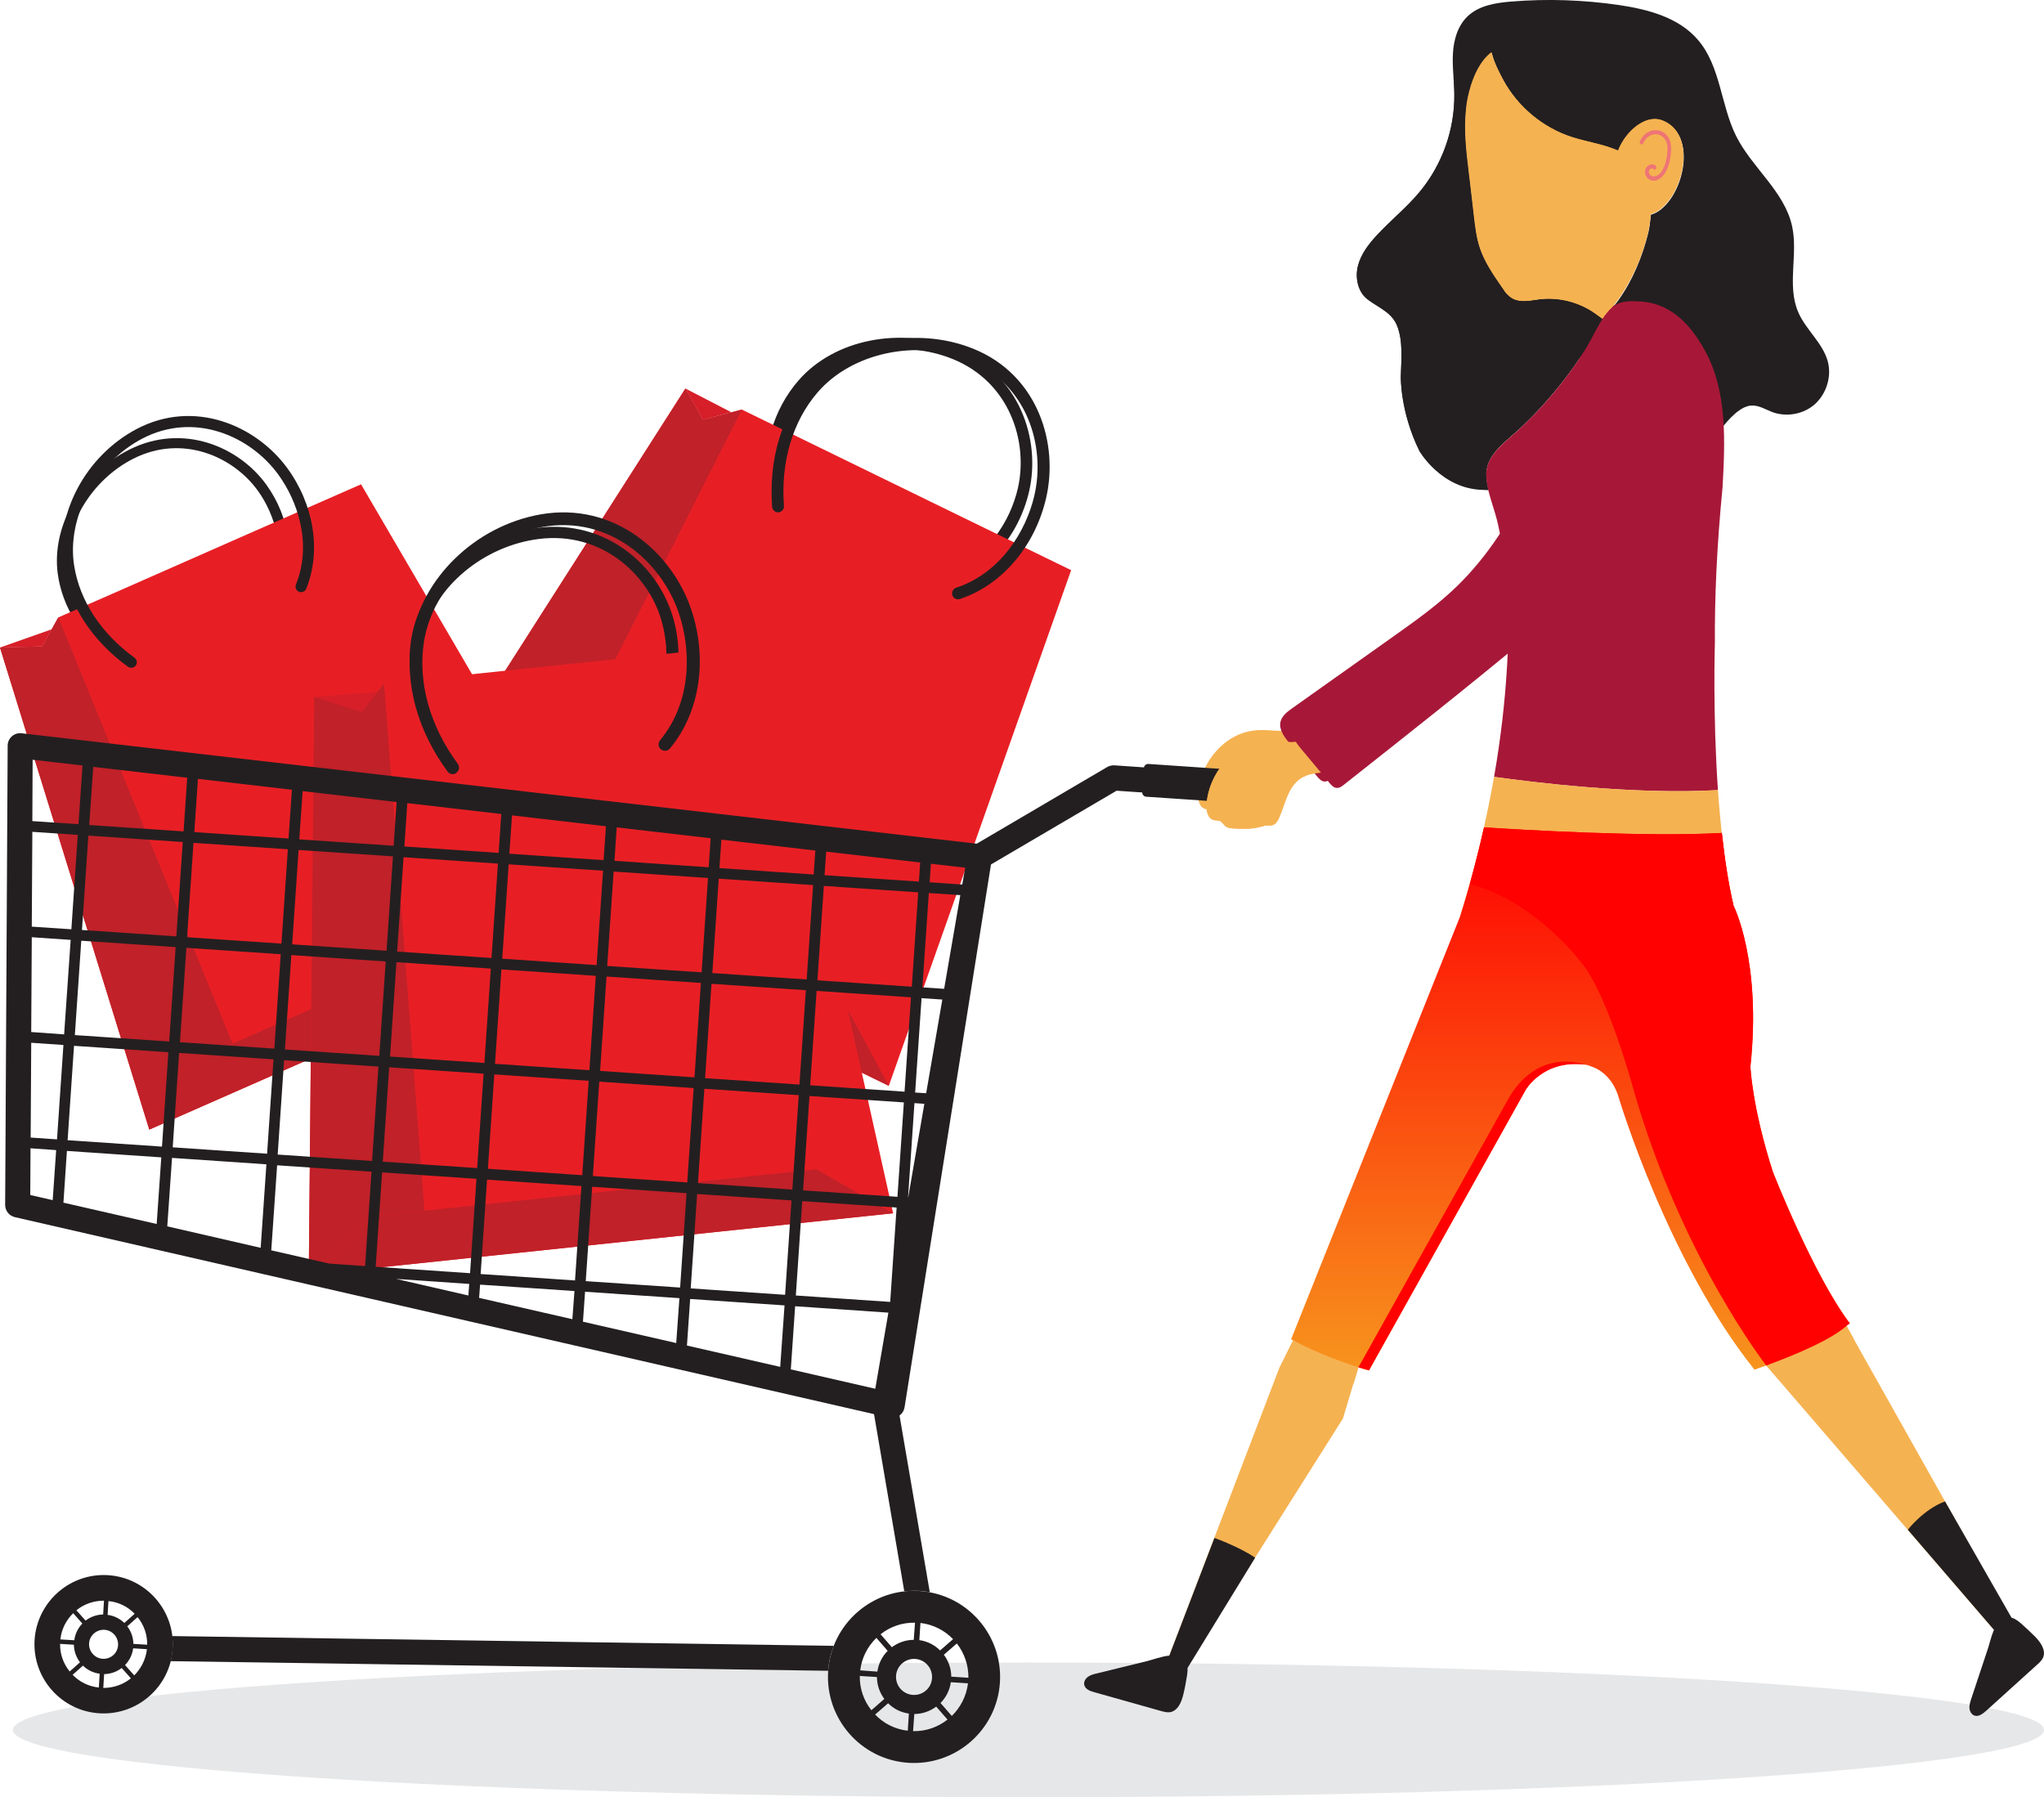 <svg width="290" height="255" viewBox="0 0 290 255" fill="none" xmlns="http://www.w3.org/2000/svg">
<g clip-path="url(#clip0_42_393)">
<path d="M145.92 255C225.493 255 290 250.723 290 245.446C290 240.17 225.493 235.893 145.92 235.893C66.346 235.893 1.839 240.17 1.839 245.446C1.839 250.723 66.346 255 145.92 255Z" fill="#E6E7E8"/>
<path d="M185.04 105.901C184.466 105.228 183.873 104.437 183.794 103.586C182.983 103.665 182.33 103.745 182.014 103.725C180.649 103.685 179.285 103.487 177.94 103.646C173.668 104.12 170.325 108.215 169.989 112.507C169.91 113.437 170.147 114.604 171.057 114.801C171.334 114.861 171.631 114.821 171.888 114.92C172.204 115.059 172.382 115.434 172.659 115.652C173.015 115.949 173.509 115.968 173.964 115.988C175.151 116.048 176.338 116.087 177.485 115.79C177.841 115.692 178.217 115.573 178.592 115.553C178.849 115.553 179.107 115.593 179.344 115.514C179.799 115.395 180.076 114.92 180.273 114.485C181.163 112.467 181.539 109.975 183.418 108.828C184.427 108.215 185.633 108.155 186.8 107.958C186.187 107.285 185.613 106.593 185.04 105.901Z" fill="#F5B251"/>
<path d="M16.969 94.092C16.732 94.191 16.455 94.171 16.257 94.013C11.708 90.71 8.841 86.22 8.188 81.374C7.298 74.589 11.57 67.192 18.354 63.789C25.988 59.972 33.899 63.394 37.775 68.754C41.177 73.462 41.968 79.356 39.812 84.163C39.654 84.519 39.219 84.697 38.843 84.558C38.468 84.42 38.309 84.004 38.468 83.629C40.782 78.427 39.002 72.967 36.569 69.605C33.048 64.739 25.869 61.594 18.967 65.055C12.816 68.141 8.801 75.044 9.612 81.156C10.205 85.626 12.875 89.78 17.127 92.866C17.444 93.103 17.503 93.538 17.266 93.855C17.187 93.954 17.088 94.033 16.969 94.092Z" fill="#231F20"/>
<path d="M51.224 68.715L35.204 75.756L15.862 84.281L8.267 87.604L5.993 91.719L0 91.877L21.182 160.275L44.737 149.91L64.08 141.385L87.635 131.021L51.224 68.715Z" fill="#E71F25"/>
<path d="M8.267 87.604L5.993 91.719L0 91.877L21.182 160.275L26.285 151.038L32.989 148.071L8.267 87.604Z" fill="#C12129"/>
<path d="M21.182 160.275L26.285 151.038L76.915 128.746L87.635 131.021L21.182 160.275Z" fill="#C12129"/>
<path d="M0 91.877L7.338 89.286L5.993 91.719L0 91.877Z" fill="#D61F29"/>
<path d="M18.947 94.686C18.69 94.804 18.393 94.765 18.156 94.606C13.093 90.927 9.81 85.923 8.959 80.523C7.753 72.948 12.143 64.68 19.402 60.862C27.57 56.57 36.292 60.368 40.703 66.341C44.559 71.583 45.607 78.169 43.452 83.53C43.293 83.945 42.819 84.123 42.423 83.965C42.008 83.807 41.83 83.332 41.988 82.936C44.322 77.121 42.206 71.029 39.437 67.271C35.442 61.831 27.531 58.37 20.154 62.247C13.587 65.708 9.434 73.442 10.522 80.266C11.313 85.251 14.359 89.899 19.085 93.321C19.442 93.578 19.521 94.072 19.264 94.428C19.184 94.547 19.066 94.626 18.947 94.686Z" fill="#231F20"/>
<path d="M109.074 70.851C108.817 70.732 108.639 70.475 108.599 70.178C108.025 63.849 109.687 58.093 113.326 53.939C118.409 48.124 127.862 46.265 135.793 49.509C144.713 53.148 147.68 62.405 146.018 69.684C144.555 76.053 140.144 81.117 134.468 82.857C134.033 82.996 133.578 82.758 133.42 82.323C133.262 81.908 133.499 81.453 133.934 81.314C140.065 79.415 143.368 73.857 144.416 69.269C145.919 62.662 143.249 54.236 135.2 50.953C128.021 48.025 119.16 49.766 114.592 54.988C111.249 58.805 109.687 64.165 110.241 70.06C110.28 70.495 109.944 70.871 109.489 70.91C109.351 70.95 109.192 70.91 109.074 70.851Z" fill="#231F20"/>
<path d="M135.042 72.651L114.612 62.682L105.257 58.113L99.739 59.557L97.247 55.126L55.931 119.825L80.792 131.95L101.222 141.939L126.102 154.064L151.972 80.899L135.042 72.651Z" fill="#E71F25"/>
<path d="M110.023 72.611C109.766 72.493 109.568 72.216 109.548 71.919C109.054 65.194 110.873 59.042 114.71 54.572C120.09 48.322 129.919 46.186 138.107 49.489C147.304 53.207 150.251 63.018 148.392 70.792C146.77 77.596 142.102 83.035 136.189 84.993C135.734 85.132 135.259 84.894 135.121 84.459C134.982 84.004 135.22 83.53 135.655 83.391C142.043 81.275 145.564 75.301 146.73 70.416C148.411 63.354 145.761 54.454 137.455 51.091C130.058 48.065 120.841 50.043 115.996 55.68C112.456 59.794 110.755 65.51 111.229 71.781C111.269 72.255 110.913 72.651 110.438 72.69C110.3 72.71 110.142 72.671 110.023 72.611Z" fill="#231F20"/>
<path d="M55.931 119.825L67.066 117.59L120.525 143.7L126.102 154.064L55.931 119.825Z" fill="#C12129"/>
<path d="M99.739 59.557L97.247 55.126L55.931 119.825L67.066 117.59L73.513 120.735L105.257 58.113L99.739 59.557Z" fill="#C12129"/>
<path d="M97.247 55.126L99.739 59.557L103.754 58.489L97.247 55.126Z" fill="#D61F29"/>
<path d="M63.15 106.593C62.854 106.613 62.577 106.494 62.399 106.237C58.74 101.015 57.355 95.16 58.522 89.78C60.164 82.224 67.64 75.954 76.302 74.886C86.053 73.68 93.311 80.306 95.447 87.466C97.326 93.736 95.902 100.303 91.729 104.615C91.413 104.931 90.879 104.971 90.542 104.674C90.206 104.378 90.186 103.883 90.483 103.547C94.992 98.879 95.17 92.411 93.806 87.901C91.867 81.394 85.281 75.38 76.48 76.468C68.629 77.438 61.608 83.292 60.144 90.077C59.056 95.061 60.362 100.481 63.783 105.347C64.04 105.703 63.941 106.197 63.546 106.454C63.447 106.534 63.309 106.573 63.15 106.593Z" fill="#231F20"/>
<path d="M108.698 91.264L88.703 93.38L64.574 95.912L54.488 96.98L51.323 100.995L44.579 98.879L43.808 180.885L73.197 177.8L97.346 175.248L126.716 172.143L108.698 91.264Z" fill="#E71F25"/>
<path d="M64.337 109.837C64.02 109.876 63.704 109.738 63.506 109.481C59.254 103.685 57.415 97.079 58.364 90.848C59.689 82.145 67.382 74.629 76.678 72.987C87.121 71.148 95.328 78.367 98.058 86.437C100.451 93.519 99.304 101.094 95.052 106.197C94.735 106.593 94.162 106.632 93.766 106.316C93.37 105.999 93.331 105.426 93.647 105.03C98.236 99.492 98.038 92.094 96.317 87.011C93.845 79.673 86.409 73.106 76.975 74.767C68.569 76.251 61.35 83.273 60.144 91.105C59.274 96.841 60.974 102.973 64.95 108.373C65.246 108.769 65.167 109.342 64.752 109.639C64.653 109.758 64.495 109.817 64.337 109.837Z" fill="#231F20"/>
<path d="M43.808 180.886L52.629 172.578L115.818 165.912L126.716 172.143L43.808 180.886Z" fill="#C12129"/>
<path d="M54.488 96.98L51.323 100.995L44.579 98.879L43.808 180.885L52.629 172.578L60.223 171.767L54.488 96.98Z" fill="#C12129"/>
<path d="M44.579 98.879L51.323 100.995L53.558 98.167L44.579 98.879Z" fill="#D61F29"/>
<path d="M224.042 51.091C219.631 62.543 215.498 74.649 206.697 83.193C203.928 85.883 200.763 88.119 197.619 90.354C192.852 93.736 188.086 97.118 183.319 100.501C182.627 100.995 181.876 101.569 181.678 102.4C181.421 103.468 182.172 104.516 182.884 105.366C184.209 106.969 185.534 108.551 186.86 110.153C187.156 110.509 187.492 110.885 187.947 110.885C188.323 110.905 188.659 110.648 188.956 110.41C197.698 103.507 206.459 96.604 215.023 89.464C217.634 87.288 220.264 85.053 222.4 82.402C224.496 79.791 226.059 76.805 227.562 73.798C230.37 68.161 232.942 62.405 235.256 56.55C236.343 53.781 237.411 50.794 236.739 47.887C236.086 45.098 232.704 42.348 229.698 43.08C226.632 43.852 225.03 48.559 224.042 51.091Z" fill="#A71838"/>
<path d="M117.499 237.099C117.044 243.824 122.127 249.659 128.851 250.114C135.576 250.569 141.41 245.486 141.865 238.761C142.32 232.036 137.237 226.201 130.513 225.746C123.808 225.271 117.954 230.374 117.499 237.099ZM129.642 232.669C128.495 232.669 127.408 233.064 126.537 233.717L124.935 231.878C126.28 230.809 127.981 230.196 129.82 230.236L129.642 232.669ZM135.22 232.57L133.38 234.172C132.609 233.401 131.581 232.867 130.434 232.708L130.592 230.275C132.431 230.493 134.033 231.343 135.22 232.57ZM137.395 238.049L134.963 237.891C134.963 236.743 134.567 235.655 133.914 234.785L135.754 233.183C136.802 234.528 137.415 236.229 137.395 238.049ZM135.042 243.468L133.44 241.629C134.211 240.858 134.745 239.829 134.903 238.682L137.336 238.84C137.118 240.66 136.268 242.262 135.042 243.468ZM129.722 243.192C130.869 243.192 131.956 242.796 132.827 242.143L134.429 243.983C133.084 245.051 131.383 245.664 129.544 245.624L129.722 243.192ZM129.504 240.482C128.1 240.383 127.032 239.156 127.131 237.752C127.23 236.348 128.456 235.28 129.86 235.379C131.264 235.477 132.332 236.704 132.233 238.108C132.154 239.513 130.928 240.581 129.504 240.482ZM124.164 243.271L126.003 241.668C126.775 242.44 127.803 242.974 128.95 243.132L128.792 245.565C126.953 245.348 125.351 244.517 124.164 243.271ZM121.989 237.792L124.421 237.95C124.421 239.097 124.817 240.185 125.469 241.055L123.63 242.657C122.582 241.332 121.949 239.631 121.989 237.792ZM122.048 237C122.265 235.181 123.116 233.579 124.342 232.392L125.944 234.231C125.173 235.003 124.639 236.031 124.481 237.178L122.048 237Z" fill="#231F20"/>
<path d="M4.905 232.708C4.588 238.108 8.702 242.776 14.121 243.093C19.52 243.409 24.188 239.295 24.505 233.875C24.821 228.475 20.707 223.807 15.288 223.491C9.889 223.174 5.241 227.308 4.905 232.708ZM14.635 229.069C13.706 229.089 12.836 229.405 12.143 229.939L10.838 228.475C11.906 227.605 13.271 227.111 14.754 227.111L14.635 229.069ZM19.105 228.97L17.642 230.275C17.009 229.662 16.198 229.247 15.268 229.128L15.387 227.17C16.851 227.308 18.156 227.981 19.105 228.97ZM20.885 233.361L18.927 233.242C18.907 232.313 18.591 231.442 18.057 230.75L19.52 229.445C20.391 230.513 20.905 231.878 20.885 233.361ZM19.046 237.713L17.741 236.249C18.354 235.616 18.769 234.805 18.888 233.875L20.846 233.994C20.687 235.438 20.015 236.743 19.046 237.713ZM14.774 237.535C15.703 237.515 16.574 237.198 17.266 236.664L18.571 238.128C17.503 238.998 16.139 239.493 14.655 239.493L14.774 237.535ZM14.576 235.359C13.449 235.299 12.579 234.31 12.638 233.183C12.697 232.056 13.686 231.185 14.813 231.245C15.941 231.304 16.811 232.293 16.752 233.42C16.692 234.568 15.723 235.418 14.576 235.359ZM10.304 237.633L11.768 236.328C12.4 236.941 13.211 237.357 14.141 237.475L14.022 239.433C12.559 239.295 11.273 238.622 10.304 237.633ZM8.524 233.242L10.482 233.361C10.502 234.291 10.818 235.161 11.352 235.853L9.889 237.159C9.019 236.091 8.504 234.726 8.524 233.242ZM8.564 232.609C8.722 231.146 9.394 229.86 10.383 228.891L11.688 230.355C11.075 230.987 10.66 231.798 10.541 232.728L8.564 232.609Z" fill="#231F20"/>
<path d="M1.088 105.802L0.732 170.956C0.732 171.787 1.305 172.519 2.116 172.697L124.006 200.645L128.298 225.785C129.029 225.706 129.761 225.687 130.513 225.726C130.987 225.766 131.462 225.825 131.917 225.904L127.625 200.843C128.001 200.566 128.258 200.151 128.337 199.676L140.599 122.654L158.419 112.191L180.333 113.694C181.322 113.753 182.172 113.021 182.231 112.032C182.291 111.043 181.559 110.193 180.57 110.133L158.122 108.591C157.766 108.571 157.41 108.65 157.094 108.828L138.582 119.707L3.065 104.041C2.571 103.982 2.057 104.14 1.681 104.476C1.305 104.813 1.088 105.287 1.088 105.802ZM4.628 107.799L11.708 108.61L11.135 116.938L4.588 116.503L4.628 107.799ZM112.199 194.296L112.812 185.336L126.043 186.246L124.184 197.045L112.199 194.296ZM10.62 146.864L11.53 133.473L24.92 134.383L24.01 147.774L10.62 146.864ZM23.891 149.297L22.982 162.688L9.592 161.778L10.502 148.387L23.891 149.297ZM11.629 131.95L12.539 118.56L25.928 119.469L25.019 132.86L11.629 131.95ZM25.533 147.873L26.443 134.482L39.832 135.392L38.922 148.783L25.533 147.873ZM38.804 150.306L37.894 163.697L24.504 162.787L25.414 149.396L38.804 150.306ZM26.541 132.979L27.451 119.588L40.841 120.498L39.931 133.889L26.541 132.979ZM27.57 118.065L28.084 110.509L41.414 112.052L40.94 118.975L27.57 118.065ZM54.725 136.421L53.815 149.812L40.425 148.902L41.335 135.511L54.725 136.421ZM41.454 133.988L42.364 120.597L55.753 121.507L54.843 134.898L41.454 133.988ZM53.696 151.335L52.786 164.725L39.397 163.816L40.307 150.425L53.696 151.335ZM42.463 119.094L42.937 112.25L56.267 113.793L55.852 120.004L42.463 119.094ZM54.309 164.824L55.219 151.433L68.609 152.343L67.699 165.734L54.309 164.824ZM67.6 167.257L66.69 180.648L53.301 179.738L54.211 166.347L67.6 167.257ZM55.338 149.91L56.248 136.52L69.637 137.429L68.727 150.82L55.338 149.91ZM56.346 135.016L57.256 121.625L70.646 122.535L69.736 135.926L56.346 135.016ZM57.375 120.102L57.79 113.951L71.12 115.494L70.745 121.012L57.375 120.102ZM69.222 165.833L70.132 152.442L83.521 153.352L82.611 166.743L69.222 165.833ZM82.493 168.286L81.583 181.677L68.193 180.767L69.103 167.376L82.493 168.286ZM70.23 150.939L71.14 137.548L84.53 138.458L83.62 151.849L70.23 150.939ZM71.259 136.025L72.169 122.634L85.558 123.544L84.648 136.935L71.259 136.025ZM72.267 121.131L72.643 115.692L85.973 117.234L85.637 122.041L72.267 121.131ZM84.114 166.862L85.024 153.471L98.414 154.381L97.504 167.772L84.114 166.862ZM97.405 169.295L96.495 182.685L83.106 181.776L84.016 168.385L97.405 169.295ZM85.143 151.948L86.053 138.557L99.442 139.467L98.532 152.858L85.143 151.948ZM86.151 137.054L87.061 123.663L100.451 124.573L99.541 137.963L86.151 137.054ZM87.18 122.14L87.496 117.393L100.826 118.935L100.55 123.05L87.18 122.14ZM99.027 167.87L99.936 154.48L113.326 155.389L112.416 168.78L99.027 167.87ZM112.298 170.323L111.388 183.714L97.998 182.804L98.908 169.413L112.298 170.323ZM100.035 152.976L100.945 139.585L114.335 140.495L113.425 153.886L100.035 152.976ZM101.064 138.062L101.974 124.672L115.363 125.581L114.453 138.972L101.064 138.062ZM102.072 123.168L102.349 119.133L115.68 120.676L115.442 124.078L102.072 123.168ZM130.869 140.1L131.779 126.709L136.248 127.006L133.954 140.297L130.869 140.1ZM133.697 141.821L131.403 155.113L129.84 155.014L130.75 141.623L133.697 141.821ZM128.851 169.908H128.832L129.741 156.517L131.146 156.616L128.851 169.908ZM113.939 168.899L114.849 155.508L128.238 156.418L127.329 169.809L113.939 168.899ZM127.21 171.332L126.3 184.723L112.911 183.813L113.82 170.422L127.21 171.332ZM114.948 153.985L115.858 140.594L129.247 141.504L128.337 154.895L114.948 153.985ZM115.976 139.091L116.886 125.7L130.275 126.61L129.366 140.001L115.976 139.091ZM116.985 124.177L117.222 120.834L130.552 122.377L130.374 125.087L116.985 124.177ZM132.075 122.555L136.941 123.109L136.525 125.502L131.897 125.186L132.075 122.555ZM110.696 193.94L97.464 190.914L97.919 184.307L111.309 185.217L110.696 193.94ZM95.941 190.558L82.71 187.531L83.007 183.279L96.396 184.189L95.941 190.558ZM81.207 187.175L67.976 184.149L68.114 182.27L81.504 183.18L81.207 187.175ZM66.453 183.813L56.208 181.459L66.572 182.171L66.453 183.813ZM46.715 179.283L38.487 177.404L39.318 165.339L52.707 166.248L51.798 179.639L46.715 179.283ZM36.984 177.048L23.733 174.002L24.406 164.29L37.795 165.2L36.984 177.048ZM22.23 173.666L8.999 170.64L9.493 163.301L22.883 164.211L22.23 173.666ZM12.658 117.056L13.231 108.808L26.561 110.351L26.047 117.966L12.658 117.056ZM8.089 161.66L4.351 161.402L4.43 147.952L8.999 148.269L8.089 161.66ZM4.43 146.429L4.509 132.979L10.027 133.355L9.098 146.765L4.43 146.429ZM4.509 131.476L4.588 118.026L11.036 118.461L10.126 131.852L4.509 131.476ZM4.292 169.552L4.331 162.925L7.97 163.183L7.476 170.284L4.292 169.552Z" fill="#231F20"/>
<path d="M118.29 233.519C117.855 234.627 117.578 235.814 117.499 237.06L24.208 235.695C24.346 235.102 24.445 234.508 24.485 233.875C24.524 233.282 24.504 232.708 24.425 232.135L118.29 233.519Z" fill="#231F20"/>
<path d="M181.5 114.327L162.612 113.041C162.296 113.021 162.038 112.725 162.058 112.408L162.296 108.947C162.315 108.63 162.612 108.373 162.928 108.393L181.816 109.679C182.133 109.698 182.39 109.995 182.37 110.311L182.133 113.773C182.113 114.109 181.836 114.347 181.5 114.327Z" fill="#231F20"/>
<path d="M225.782 52.001C221.371 63.453 217.238 75.558 208.437 84.103C205.668 86.793 202.503 89.028 199.359 91.264C194.592 94.646 189.826 98.028 185.06 101.411C184.367 101.905 183.616 102.479 183.418 103.309C183.161 104.378 183.912 105.426 184.624 106.276C185.95 107.879 187.275 109.461 188.6 111.063C188.896 111.419 189.233 111.795 189.688 111.795C190.063 111.815 190.4 111.558 190.696 111.32C199.438 104.417 208.199 97.514 216.763 90.374C219.374 88.198 222.004 85.963 224.14 83.312C226.237 80.701 227.799 77.715 229.302 74.708C232.111 69.071 234.682 63.315 236.996 57.46C238.084 54.691 239.152 51.704 238.479 48.797C237.826 46.008 234.444 43.258 231.438 43.99C228.373 44.761 226.771 49.449 225.782 52.001Z" fill="#A71838"/>
<path d="M285.214 229.484L264.368 192.417L261.955 188.105C259.701 190.063 254.835 192.14 250.563 193.722L282.86 231.205C282.88 231.185 282.9 231.185 282.919 231.165L285.214 229.484Z" fill="#F5B251"/>
<path d="M263.003 189.964C262.726 190.202 262.43 190.419 262.113 190.637C260.215 192.377 256.2 194.217 252.323 195.72L250.583 193.703C254.855 192.14 259.72 190.063 261.975 188.085L263.003 189.964Z" fill="#F5B251"/>
<path d="M259.325 51.289C258.613 48.638 256.18 46.779 255.112 44.247C253.51 40.489 255.132 36.098 254.262 32.102C253.194 27.177 248.625 23.854 246.351 19.364C244.136 14.973 244.136 9.474 240.951 5.716C238.242 2.492 233.851 1.325 229.678 0.712C224.655 -0.02 219.532 -0.198 214.449 0.218C212.214 0.396 209.821 0.771 208.199 2.334C206.815 3.679 206.241 5.657 206.143 7.595C206.024 9.514 206.321 11.452 206.34 13.371C206.4 18.395 204.6 23.399 201.396 27.256C199.537 29.491 197.243 31.311 195.285 33.447C194.118 34.713 193.05 36.138 192.654 37.819C192.259 39.48 192.654 41.458 194.019 42.487C194.138 42.566 194.256 42.665 194.375 42.744C194.414 42.764 194.454 42.803 194.494 42.823C194.573 42.882 194.672 42.942 194.751 43.001C195.601 43.555 196.531 44.069 197.243 44.781C197.618 45.157 197.935 45.592 198.172 46.126C199.122 48.421 198.805 51.091 198.746 53.484C198.746 53.484 198.627 58.449 201.396 64.027C201.396 64.027 204.501 69.387 210.375 69.506C210.415 69.506 210.691 69.545 211.166 69.545C210.968 68.675 210.83 67.805 210.869 66.934C211.127 64.403 213.5 62.741 215.221 61.179C217.614 59.003 219.809 56.59 221.807 54.018C222.914 52.594 223.942 51.13 224.912 49.627C225.782 48.282 226.474 46.641 227.404 45.256L227.305 45.177C227.245 45.137 227.186 45.078 227.107 45.038C226.968 44.94 226.83 44.841 226.692 44.742C226.731 44.761 226.771 44.801 226.81 44.821C226.573 44.663 226.336 44.485 226.118 44.326C225.287 43.773 224.397 43.337 223.468 43.021C223.151 42.922 222.835 42.823 222.519 42.744C222.36 42.704 222.202 42.665 222.044 42.645C220.917 42.408 219.75 42.348 218.603 42.487C218.563 42.487 218.504 42.487 218.464 42.507C217.218 42.665 215.873 43.001 214.746 42.428C214.667 42.388 214.588 42.329 214.509 42.289C214.489 42.269 214.449 42.249 214.429 42.23C214.37 42.19 214.331 42.151 214.271 42.111C214.251 42.091 214.212 42.071 214.192 42.052C214.153 42.012 214.093 41.972 214.054 41.933C214.034 41.913 213.994 41.893 213.975 41.854C213.915 41.794 213.876 41.755 213.816 41.696C213.777 41.656 213.737 41.597 213.698 41.557C213.658 41.518 213.638 41.478 213.619 41.458C213.599 41.419 213.559 41.399 213.539 41.359C213.46 41.261 213.401 41.181 213.322 41.082C213.223 40.944 213.124 40.806 213.025 40.647C212.847 40.37 212.649 40.113 212.471 39.836L212.452 39.816C212.274 39.54 212.076 39.263 211.898 38.986C211.403 38.214 210.949 37.423 210.553 36.612C210.474 36.434 210.395 36.276 210.316 36.098C210.276 36.019 210.256 35.94 210.217 35.861C210.197 35.801 210.177 35.742 210.157 35.702C210.098 35.564 210.059 35.425 209.999 35.287C209.505 33.823 209.327 32.281 209.149 30.738C208.892 28.601 208.654 26.465 208.397 24.309C208.061 21.382 207.705 18.415 208.041 15.488C208.338 12.837 209.366 9.217 211.641 7.497C211.957 8.921 212.808 10.503 213.322 11.452C215.359 15.211 218.879 18.158 222.954 19.503C225.149 20.235 227.522 20.531 229.619 21.461C229.896 20.729 230.331 19.977 230.845 19.325C232.17 17.663 234.128 16.496 235.888 17.169C240.951 19.087 238.894 28.008 234.978 30.164C234.741 30.283 234.504 30.382 234.227 30.461C234.168 31.094 234.088 31.667 234.049 31.984C234.009 32.34 233.93 32.696 233.851 33.052C233.02 36.395 231.676 39.678 229.678 42.507C229.599 42.625 229.52 42.744 229.441 42.843C229.342 42.981 229.243 43.1 229.144 43.219C229.124 43.238 229.104 43.278 229.085 43.298C229.006 43.397 228.946 43.496 228.867 43.575C228.847 43.594 228.847 43.614 228.828 43.614C228.729 43.733 228.63 43.852 228.531 43.97C228.432 44.089 228.313 44.227 228.214 44.346C228.155 44.425 228.096 44.485 228.036 44.564C227.977 44.623 227.918 44.702 227.878 44.781C227.819 44.86 227.76 44.94 227.7 45.019C227.641 45.078 227.601 45.157 227.562 45.216C227.502 45.295 227.443 45.375 227.384 45.454C227.285 45.612 227.166 45.77 227.067 45.928C226.612 46.68 226.217 47.471 225.92 48.282C225.92 48.282 225.9 48.342 225.861 48.46C225.861 48.46 225.05 50.596 225.525 51.862C225.545 51.902 225.544 51.941 225.564 51.981C225.782 53.049 226.454 53.919 227.107 54.77C228.472 56.53 229.599 58.528 229.915 60.724C230.212 62.84 229.757 65.214 230.964 66.994C232.229 68.853 234.959 69.229 237.035 68.398C239.112 67.548 240.674 65.767 241.98 63.948C243.285 62.128 244.472 60.17 246.173 58.686C246.331 58.548 246.509 58.39 246.707 58.271C246.766 58.231 246.845 58.172 246.904 58.133L246.924 58.113C246.983 58.073 247.063 58.034 247.122 57.994C247.201 57.955 247.26 57.915 247.339 57.875C247.359 57.875 247.359 57.856 247.379 57.856C247.438 57.816 247.517 57.796 247.597 57.757C247.676 57.737 247.735 57.697 247.814 57.678C247.834 57.678 247.854 57.658 247.854 57.658C247.933 57.638 247.992 57.618 248.071 57.599C248.15 57.579 248.229 57.579 248.289 57.559C248.309 57.559 248.328 57.559 248.348 57.559C248.427 57.559 248.506 57.539 248.585 57.539C249.614 57.519 250.543 58.133 251.513 58.489C253.55 59.22 255.982 58.746 257.565 57.282C259.186 55.759 259.879 53.366 259.325 51.289Z" fill="#231F20"/>
<path d="M226.791 44.801C226.751 44.781 226.711 44.742 226.672 44.722C226.711 44.742 226.751 44.761 226.791 44.801Z" fill="#231F20"/>
<path d="M195.285 33.447C197.243 31.311 199.537 29.491 201.396 27.256C204.62 23.399 206.4 18.395 206.34 13.371C206.34 12.56 206.281 11.729 206.222 10.918C206.419 12.501 206.934 14.162 208.021 15.408C207.685 18.336 208.021 21.303 208.377 24.23C208.635 26.366 208.872 28.503 209.129 30.659C209.307 32.201 209.485 33.744 209.979 35.208C210.019 35.346 210.078 35.485 210.138 35.623C210.157 35.683 210.177 35.742 210.197 35.782C210.237 35.861 210.256 35.94 210.296 36.019C210.375 36.197 210.454 36.375 210.533 36.533C210.909 37.364 211.384 38.155 211.878 38.907C212.056 39.184 212.234 39.461 212.432 39.737L212.452 39.757C212.63 40.034 212.827 40.311 213.005 40.568C213.104 40.707 213.203 40.845 213.302 41.003C213.361 41.102 213.441 41.181 213.52 41.28C213.539 41.32 213.579 41.34 213.599 41.379C213.619 41.419 213.658 41.458 213.698 41.478C213.737 41.518 213.777 41.577 213.816 41.617C213.876 41.676 213.915 41.715 213.975 41.775C213.994 41.794 214.034 41.814 214.054 41.854C214.093 41.893 214.153 41.933 214.192 41.972C214.212 41.992 214.251 42.012 214.271 42.032C214.331 42.071 214.37 42.111 214.429 42.151C214.449 42.17 214.489 42.19 214.509 42.21C214.588 42.269 214.667 42.309 214.746 42.348C215.873 42.922 217.218 42.586 218.464 42.428C218.504 42.428 218.563 42.428 218.603 42.408C219.75 42.289 220.916 42.348 222.044 42.566C222.202 42.605 222.36 42.625 222.518 42.665C222.835 42.744 223.151 42.843 223.468 42.942C224.397 43.258 225.307 43.693 226.118 44.247C226.355 44.405 226.573 44.564 226.81 44.742C226.909 44.821 227.008 44.88 227.107 44.959C227.166 44.999 227.226 45.058 227.305 45.098L227.404 45.177C227.404 45.177 227.324 45.315 227.166 45.533C226.988 45.83 226.81 46.126 226.652 46.423C226.632 46.482 226.593 46.522 226.573 46.581C226.019 47.59 225.505 48.638 224.912 49.548C223.942 51.051 222.914 52.515 221.806 53.939C219.809 56.511 217.614 58.924 215.221 61.099C213.5 62.662 211.127 64.324 210.869 66.855C210.83 67.746 210.949 68.596 211.166 69.466C210.691 69.466 210.415 69.427 210.375 69.427C204.501 69.308 201.396 63.948 201.396 63.948C198.647 58.37 198.746 53.405 198.746 53.405C198.805 50.992 199.102 48.322 198.172 46.047C197.955 45.513 197.638 45.078 197.243 44.702C196.531 43.99 195.601 43.476 194.751 42.922C194.672 42.863 194.573 42.803 194.494 42.744C194.454 42.724 194.414 42.685 194.375 42.665C194.256 42.586 194.138 42.487 194.019 42.408C192.654 41.359 192.239 39.401 192.654 37.74C193.05 36.138 194.118 34.713 195.285 33.447Z" fill="#231F20"/>
<path d="M206.143 8.011C206.143 7.872 206.143 7.734 206.162 7.595C206.202 7.002 206.281 6.389 206.4 5.795C206.4 5.795 206.222 6.705 206.143 8.011Z" fill="#231F20"/>
<path d="M209.109 30.639C209.287 32.182 209.465 33.724 209.96 35.188C210.612 37.146 211.799 38.887 212.966 40.588C213.441 41.28 213.935 41.992 214.687 42.368C215.814 42.942 217.159 42.605 218.405 42.447C218.444 42.447 218.504 42.447 218.543 42.428C221.174 42.151 223.883 42.823 226.079 44.287C226.474 44.544 226.87 44.841 227.265 45.137L227.364 45.216C227.76 44.623 228.195 44.069 228.709 43.614C228.729 43.575 228.768 43.555 228.788 43.515C228.808 43.496 228.808 43.476 228.828 43.476C229.006 43.258 229.203 43.001 229.401 42.724C229.48 42.605 229.559 42.507 229.639 42.388C229.678 42.348 229.698 42.309 229.737 42.249L229.757 42.23C229.836 42.111 229.935 41.972 230.014 41.834C230.133 41.676 230.232 41.498 230.331 41.32C230.351 41.28 230.39 41.221 230.43 41.181C230.865 40.489 231.241 39.777 231.616 39.045C231.636 39.025 231.636 38.986 231.656 38.966C231.775 38.709 231.913 38.452 232.032 38.175C232.111 37.997 232.19 37.819 232.269 37.641C232.269 37.641 232.269 37.621 232.289 37.621C232.348 37.483 232.407 37.344 232.467 37.206C232.526 37.067 232.566 36.949 232.625 36.81C232.684 36.652 232.744 36.494 232.803 36.316C232.902 36.058 233.001 35.782 233.1 35.505C233.159 35.346 233.218 35.168 233.258 34.99C233.337 34.753 233.416 34.516 233.475 34.258C233.495 34.16 233.535 34.061 233.555 33.962C233.574 33.883 233.614 33.784 233.634 33.705V33.685C233.634 33.665 233.634 33.645 233.653 33.645C233.713 33.408 233.772 33.171 233.831 32.933C233.911 32.577 233.97 32.221 234.029 31.865C234.069 31.529 234.148 30.975 234.207 30.342C234.464 30.283 234.721 30.184 234.939 30.065C238.855 27.909 240.892 18.988 235.849 17.07C234.089 16.397 232.131 17.564 230.805 19.226C230.271 19.898 229.856 20.63 229.579 21.362C227.483 20.432 225.109 20.116 222.914 19.404C218.86 18.059 215.339 15.112 213.282 11.354C212.768 10.404 211.938 8.822 211.601 7.398C210.039 8.584 209.07 10.661 208.516 12.699C208.457 12.877 208.417 13.074 208.378 13.252C208.378 13.272 208.378 13.292 208.358 13.312C208.318 13.47 208.279 13.648 208.239 13.806C208.239 13.846 208.219 13.885 208.219 13.945C208.2 14.083 208.16 14.222 208.14 14.36C208.12 14.439 208.12 14.518 208.101 14.597C208.081 14.696 208.061 14.795 208.061 14.894C208.041 15.072 208.022 15.25 208.002 15.408C207.666 18.336 208.002 21.303 208.358 24.23C208.615 26.366 208.872 28.503 209.109 30.639Z" fill="#F5B251"/>
<path d="M213.757 41.32C215.715 41.735 217.732 41.063 219.73 41.043C221.47 41.023 223.25 41.478 224.892 40.944C226.355 40.469 227.483 39.243 228.135 37.858C228.768 36.454 228.966 34.911 228.986 33.368C229.006 31.608 228.828 29.848 228.432 28.127C228.274 27.395 228.056 26.663 227.621 26.05C226.85 24.962 225.525 24.428 224.318 23.894C220.798 22.351 217.475 20.235 215.043 17.268C213.539 15.428 212.412 13.233 211.898 10.899C211.661 9.791 211.522 8.604 211.601 7.477C211.937 8.881 212.748 10.444 213.263 11.373C215.3 15.132 218.82 18.079 222.894 19.424C225.09 20.155 227.463 20.452 229.559 21.382C229.836 20.65 230.271 19.898 230.786 19.246C232.111 17.584 234.069 16.417 235.829 17.09C240.892 19.008 238.835 27.929 234.919 30.085C234.682 30.204 234.444 30.302 234.187 30.362C234.128 30.995 234.049 31.568 234.009 31.885C233.97 32.241 233.891 32.597 233.812 32.953C233.752 33.19 233.693 33.428 233.634 33.665C233.634 33.685 233.634 33.705 233.614 33.705V33.724C233.594 33.803 233.554 33.902 233.535 33.982C233.515 34.081 233.475 34.179 233.456 34.278C233.376 34.516 233.317 34.773 233.238 35.01C233.179 35.188 233.119 35.346 233.08 35.524C232.981 35.801 232.882 36.078 232.783 36.335C232.724 36.494 232.664 36.672 232.605 36.83C232.546 36.968 232.506 37.087 232.447 37.225C232.388 37.364 232.328 37.502 232.269 37.641C232.269 37.641 232.269 37.661 232.249 37.661C232.17 37.839 232.091 38.017 232.012 38.195C231.893 38.452 231.774 38.729 231.636 38.986C231.616 39.006 231.616 39.045 231.596 39.065C231.24 39.797 230.845 40.509 230.41 41.201C230.37 41.241 230.35 41.3 230.311 41.34C230.212 41.518 230.093 41.676 229.994 41.854C229.915 41.992 229.816 42.111 229.737 42.249L229.718 42.269C229.678 42.309 229.658 42.368 229.619 42.408C229.54 42.526 229.46 42.645 229.381 42.744C229.184 43.021 228.986 43.258 228.808 43.496C228.788 43.515 228.788 43.535 228.768 43.535C228.748 43.575 228.709 43.594 228.689 43.634C228.175 44.109 227.74 44.643 227.344 45.236L227.245 45.157C226.85 44.88 226.454 44.584 226.059 44.307C223.863 42.843 221.154 42.17 218.523 42.447C218.484 42.447 218.424 42.447 218.385 42.467C217.139 42.625 215.794 42.962 214.667 42.388C214.153 42.131 213.757 41.696 213.401 41.241C213.539 41.261 213.658 41.28 213.757 41.32Z" fill="#F5B251"/>
<path d="M234.563 25.634C234.247 25.615 233.93 25.476 233.713 25.239C233.436 24.942 233.337 24.547 233.436 24.111C233.515 23.755 233.792 23.459 234.128 23.36C234.445 23.261 234.741 23.34 234.939 23.558C235.038 23.676 235.038 23.854 234.939 23.973C234.84 24.092 234.662 24.092 234.563 23.973C234.464 23.874 234.326 23.894 234.267 23.914C234.108 23.973 233.99 24.092 233.95 24.23C233.911 24.448 233.95 24.626 234.089 24.784C234.286 25.002 234.662 25.081 234.939 24.982C236.146 24.547 236.62 22.311 236.581 20.947C236.541 19.799 235.869 19.226 235.256 19.087C234.544 18.929 233.614 19.246 233.139 20.314C233.08 20.452 232.922 20.531 232.783 20.452C232.645 20.373 232.605 20.195 232.665 20.057C233.278 18.712 234.445 18.316 235.354 18.514C236.383 18.751 237.055 19.661 237.095 20.907C237.154 22.509 236.581 25.002 235.097 25.536C234.919 25.634 234.741 25.654 234.563 25.634Z" fill="#EE7475"/>
<path d="M181.519 194.059L183.458 190.162C186.602 191.883 189.905 193.129 192.714 193.999L190.538 201.259L168.585 236.031L165.875 234.963L181.519 194.059Z" fill="#F5B251"/>
<path d="M182.39 192.358L183.477 190.182C186.622 191.903 189.925 193.149 192.733 194.019L192.041 196.333C189.134 195.424 185.673 194.158 182.39 192.358Z" fill="#F5B251"/>
<path d="M178.078 221.018C175.883 219.495 172.303 218.21 172.303 218.21L165.875 234.983L165.895 234.904C164.768 235.022 163.561 235.477 162.79 235.675C160.397 236.269 158.004 236.842 155.611 237.436C155.176 237.535 154.721 237.653 154.365 237.91C154.009 238.167 153.732 238.622 153.831 239.058C153.969 239.671 154.661 239.948 155.275 240.106C158.419 240.996 161.564 241.886 164.689 242.756C165.124 242.875 165.559 242.994 166.014 242.934C167.121 242.737 167.636 241.49 167.893 240.403C168.11 239.532 168.269 238.642 168.407 237.772C168.466 237.416 168.506 237.02 168.486 236.664L178.078 221.018Z" fill="#231F20"/>
<path d="M288.734 232.214C288.101 231.581 287.449 230.968 286.776 230.374C286.361 230.018 285.906 229.662 285.392 229.524L275.958 213.027C272.932 214.135 270.677 217.043 270.677 217.043L282.9 231.245C282.485 232.214 282.247 233.321 282.01 234.014C281.239 236.348 280.467 238.682 279.676 241.036C279.538 241.471 279.399 241.906 279.419 242.341C279.459 242.796 279.696 243.251 280.111 243.409C280.705 243.627 281.298 243.172 281.773 242.756C284.185 240.561 286.618 238.385 289.031 236.19C289.367 235.893 289.703 235.576 289.881 235.161C290.297 234.113 289.506 233.005 288.734 232.214Z" fill="#231F20"/>
<path d="M184.605 106.257C184.348 105.94 184.071 105.604 183.853 105.248C183.576 105.268 183.359 105.287 183.201 105.287C181.836 105.248 180.471 105.05 179.126 105.208C174.854 105.683 171.512 109.777 171.176 114.07C171.097 114.999 171.334 116.166 172.244 116.364C172.521 116.423 172.817 116.384 173.074 116.483C173.391 116.621 173.569 116.997 173.846 117.215C174.202 117.511 174.696 117.531 175.151 117.551C176.338 117.61 177.524 117.65 178.672 117.353C179.028 117.254 179.403 117.135 179.779 117.116C180.036 117.116 180.293 117.155 180.531 117.076C180.986 116.957 181.262 116.483 181.46 116.048C182.35 114.03 182.726 111.538 184.605 110.391C185.436 109.876 186.424 109.758 187.413 109.619C186.484 108.512 185.534 107.384 184.605 106.257Z" fill="#F5B251"/>
<path d="M181.44 105.188C180.669 105.149 179.898 105.129 179.146 105.208C174.874 105.683 171.532 109.777 171.196 114.07C171.116 114.999 171.354 116.166 172.264 116.364C172.54 116.423 172.837 116.384 173.094 116.483C173.411 116.621 173.589 116.997 173.866 117.215C174.222 117.511 174.716 117.531 175.171 117.551C176.358 117.61 177.544 117.65 178.691 117.353C179.047 117.254 179.423 117.135 179.799 117.116C180.056 117.116 180.313 117.155 180.55 117.076C181.005 116.957 181.282 116.483 181.48 116.048C182.37 114.03 182.746 111.538 184.625 110.391C184.842 110.272 185.06 110.153 185.277 110.074L181.44 105.188Z" fill="#F5B251"/>
<path d="M213.856 85.033C213.856 85.033 214.034 87.11 213.955 90.828C213.935 92.292 213.876 93.855 213.757 95.477C213.5 99.452 212.986 104.437 211.977 110.232C217.04 110.944 231.834 112.804 243.74 112.111C242.988 101.233 243.305 91.283 243.305 91.283C243.265 84.954 243.562 77.635 244.393 69.17C244.749 62.603 245.085 55.66 241.96 49.865C240.615 47.353 238.756 44.92 236.145 43.654C235.117 43.159 233.99 42.863 232.842 42.783C231.517 42.704 229.935 42.605 228.887 43.496C227.067 45.058 226.158 47.649 224.892 49.647C222.202 53.86 218.919 57.836 215.221 61.198C213.5 62.761 211.127 64.422 210.869 66.954C210.751 69.565 212.096 72.018 212.63 74.866C212.63 74.827 213.539 78.664 213.856 85.033Z" fill="#A71838"/>
<path d="M243.74 112.092C231.834 112.804 217.04 110.944 211.977 110.213C210.949 116.067 209.426 122.733 207.171 129.992C216.269 130.744 230.983 131.219 245.955 128.509C244.808 123.623 244.136 117.729 243.74 112.092Z" fill="#F5B251"/>
<path d="M251.532 166.268C248.566 157.031 248.348 151.335 248.348 151.335C249.95 136.361 245.955 128.509 245.955 128.509C245.223 125.364 244.689 121.823 244.294 118.184C233.416 118.797 215.458 117.709 210.553 117.393C209.663 121.349 208.555 125.562 207.171 129.992L183.181 190.024C186.998 192.14 191.072 193.564 194.217 194.454L216.466 154.618C216.466 154.618 218.939 150.346 224.793 151.058C225.129 151.077 225.446 151.157 225.742 151.315C225.742 151.315 228.63 152.007 229.698 155.844C229.698 155.844 236.64 178.987 248.922 194.336C253.629 192.694 259.681 190.261 262.133 187.986C262.232 187.907 262.351 187.828 262.45 187.769C257.248 180.866 251.532 166.268 251.532 166.268Z" fill="url(#paint0_linear_42_393)"/>
<path d="M213.816 156.24L192.733 193.999C193.248 194.158 193.742 194.316 194.236 194.435L216.486 154.598C216.486 154.598 218.959 150.326 224.813 151.038C224.793 151.038 218.029 148.447 213.816 156.24Z" fill="#FF0101"/>
<path d="M251.532 166.268C248.566 157.031 248.348 151.335 248.348 151.335C249.95 136.361 245.955 128.509 245.955 128.509C245.223 125.364 244.689 121.823 244.294 118.184C233.416 118.797 215.458 117.709 210.553 117.393C209.979 119.964 209.307 122.634 208.536 125.423C217.732 127.816 224.2 136.381 224.2 136.381C228.017 140.713 231.715 154.44 231.715 154.44C238.499 178.294 250.583 193.722 250.583 193.742C254.954 192.14 259.958 190.004 262.133 187.986C262.232 187.907 262.351 187.828 262.45 187.769C257.248 180.866 251.532 166.268 251.532 166.268Z" fill="#FF0101"/>
<path d="M173.074 116.503H173.055C172.956 116.483 172.877 116.384 172.877 116.285C172.896 116.127 173.411 112.27 174.775 110.054C174.835 109.955 174.953 109.936 175.052 109.995C175.151 110.054 175.171 110.173 175.112 110.272C173.806 112.408 173.272 116.305 173.272 116.344C173.252 116.423 173.173 116.503 173.074 116.503Z" fill="#F5B251"/>
<path d="M179.087 117.294H179.067C178.968 117.274 178.909 117.195 178.909 117.096C178.928 116.938 179.383 113.338 180.59 111.281C180.649 111.202 180.748 111.162 180.827 111.221C180.906 111.281 180.926 111.38 180.886 111.478C179.72 113.476 179.265 117.116 179.265 117.155C179.245 117.234 179.166 117.294 179.087 117.294Z" fill="#F5B251"/>
<path d="M175.922 117.61H175.903C175.804 117.59 175.725 117.492 175.725 117.393C175.744 117.215 176.259 113.081 177.623 110.687C177.683 110.588 177.801 110.569 177.9 110.608C177.999 110.667 178.019 110.786 177.979 110.885C176.654 113.199 176.14 117.393 176.14 117.452C176.1 117.531 176.021 117.61 175.922 117.61Z" fill="#F5B251"/>
</g>
<defs>
<linearGradient id="paint0_linear_42_393" x1="222.815" y1="117.393" x2="222.815" y2="194.454" gradientUnits="userSpaceOnUse">
<stop stop-color="#FF0101"/>
<stop offset="1" stop-color="#F7941D"/>
</linearGradient>
<clipPath id="clip0_42_393">
<rect width="290" height="255" fill="white"/>
</clipPath>
</defs>
</svg>
